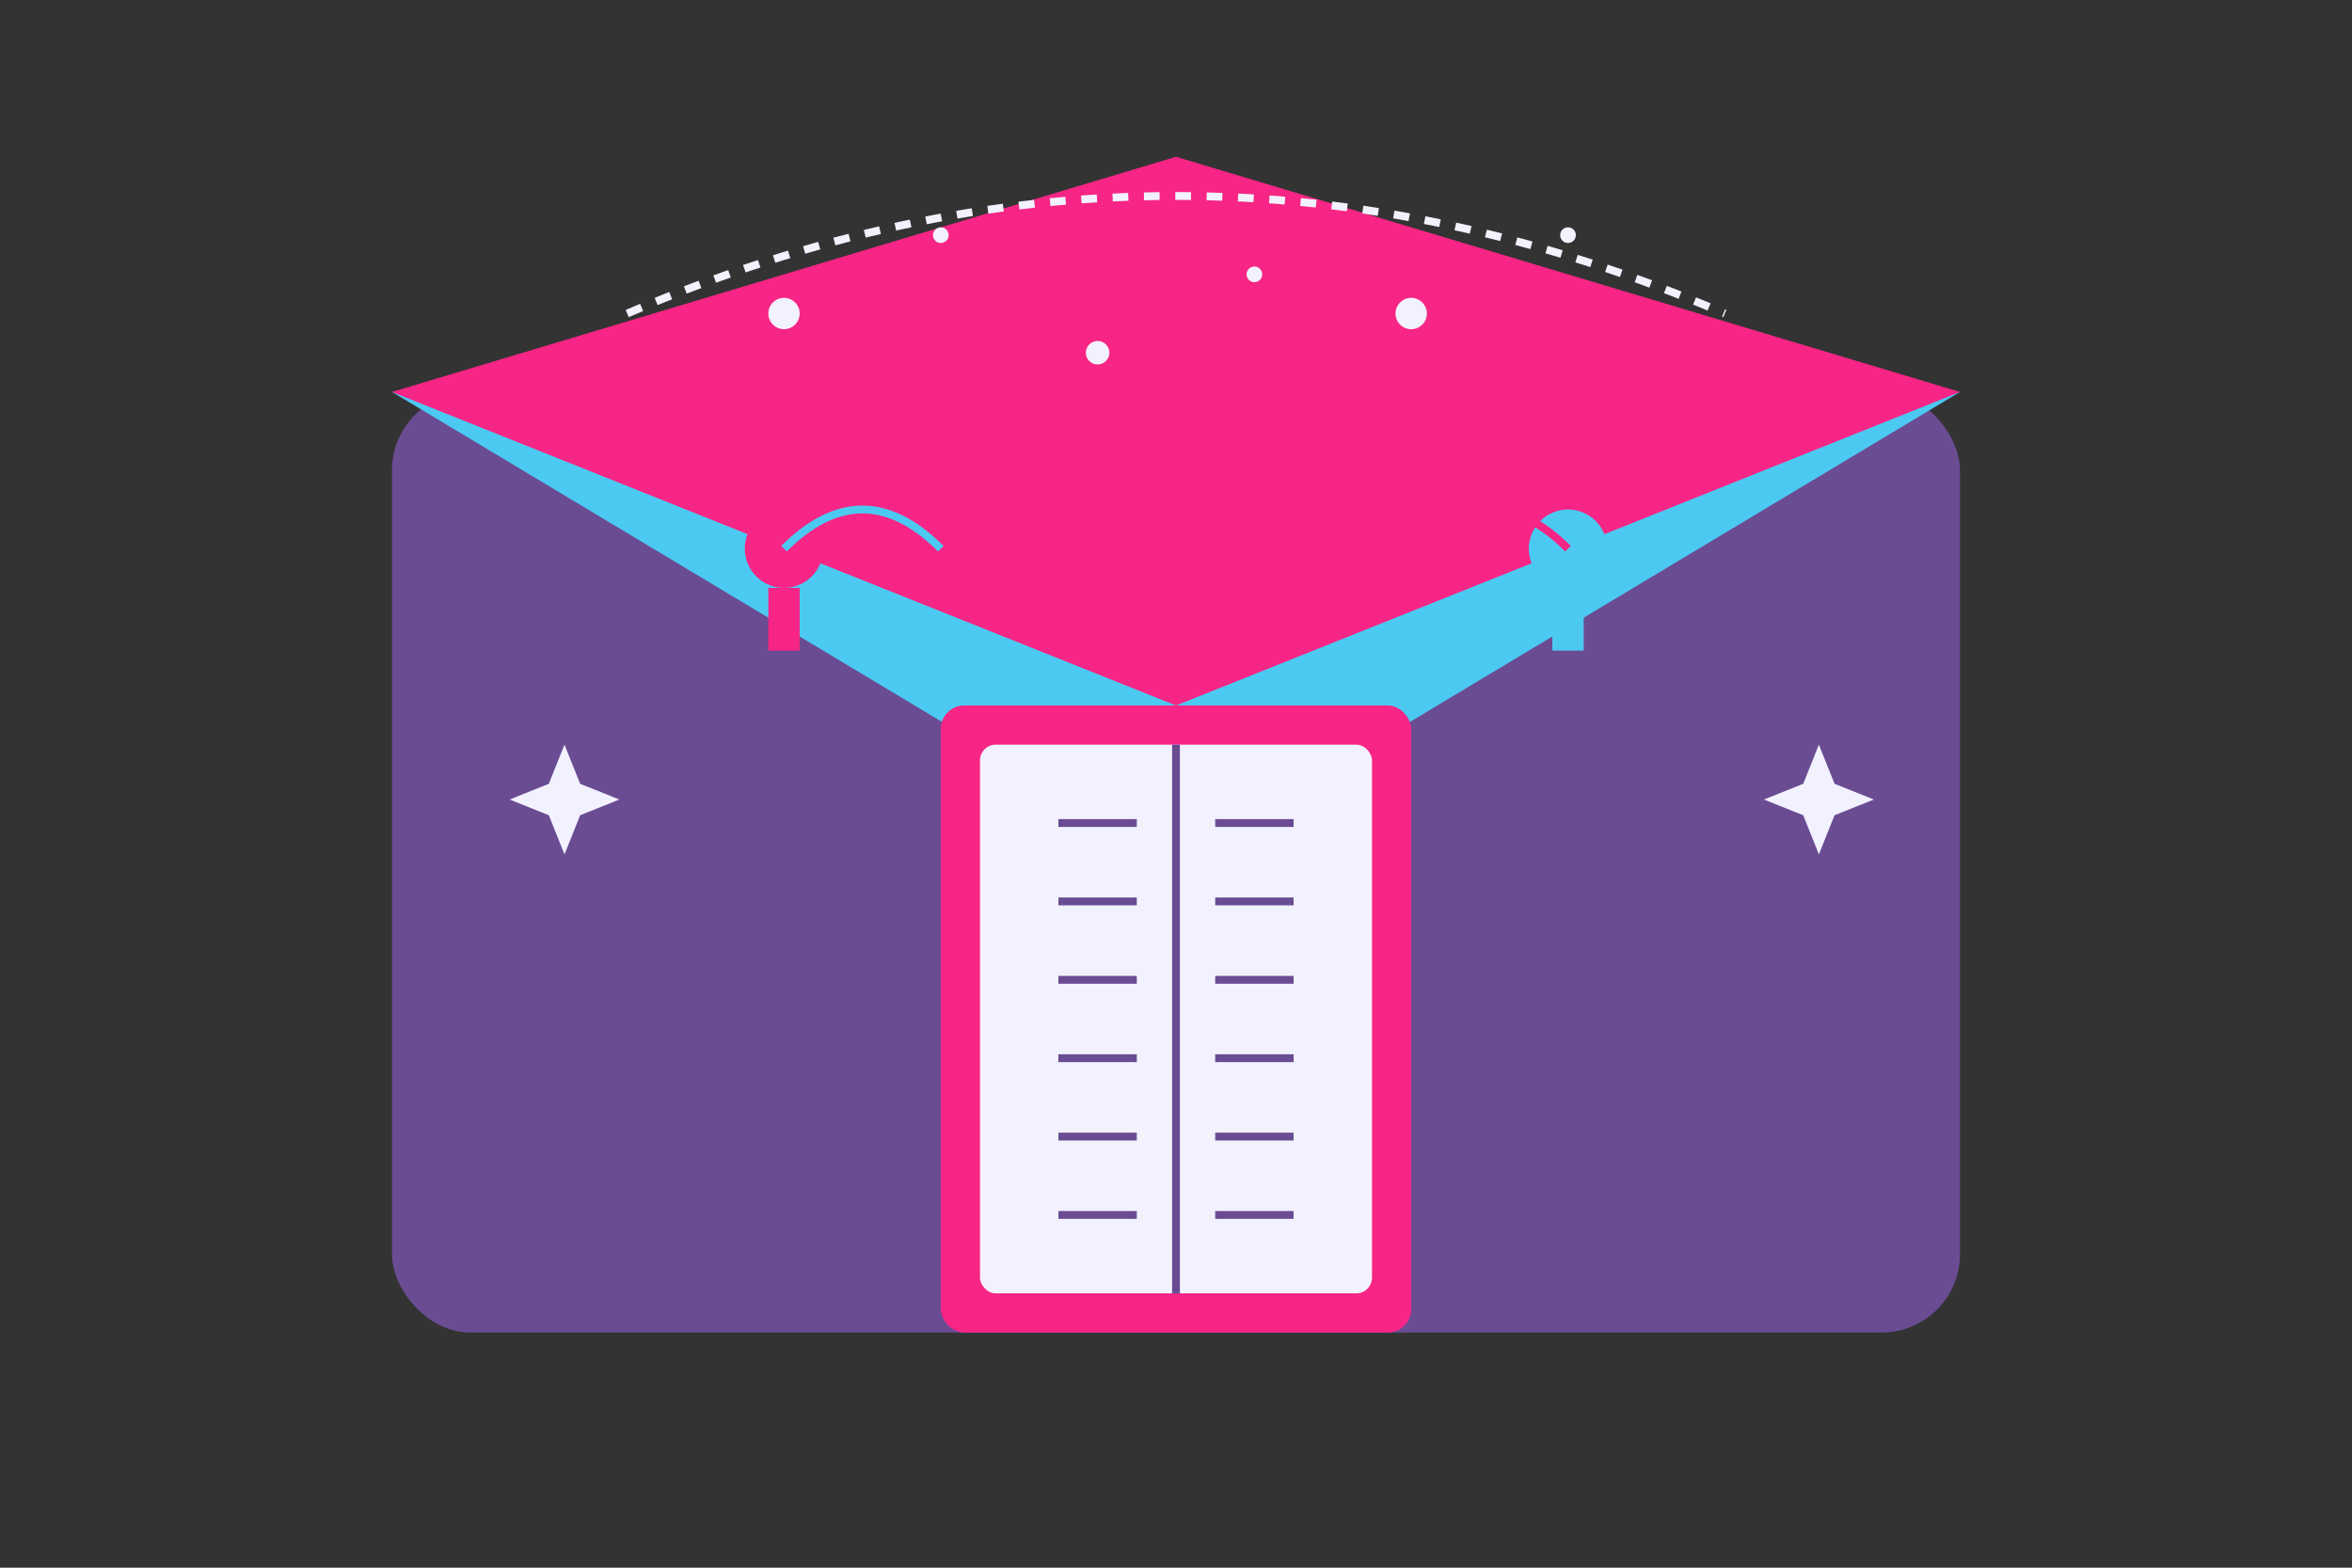 <svg xmlns="http://www.w3.org/2000/svg" viewBox="0 0 300 200" width="300" height="200">
  <rect x="0" y="0" width="300" height="200" fill="#333333" stroke="none"/>
  <!-- Enveloppe magique -->
  <rect x="50" y="50" width="200" height="120" fill="#6a4c93" rx="10" ry="10" />
  <path d="M50,50 L150,110 L250,50" fill="#4cc9f0" />
  
  <!-- Rabat ouvert -->
  <path d="M50,50 L150,90 L250,50 L150,20 Z" fill="#f72585" />
  
  <!-- Étoiles et magie -->
  <path d="M70,100 L72,95 L74,100 L79,102 L74,104 L72,109 L70,104 L65,102 Z" fill="#f2f2ff" />
  <path d="M230,100 L232,95 L234,100 L239,102 L234,104 L232,109 L230,104 L225,102 Z" fill="#f2f2ff" />
  <path d="M150,150 L152,145 L154,150 L159,152 L154,154 L152,159 L150,154 L145,152 Z" fill="#f2f2ff" />
  
  <!-- Petites étoiles volantes -->
  <circle cx="100" cy="40" r="2" fill="#f2f2ff" />
  <circle cx="120" cy="30" r="1" fill="#f2f2ff" />
  <circle cx="140" cy="45" r="1.5" fill="#f2f2ff" />
  <circle cx="160" cy="35" r="1" fill="#f2f2ff" />
  <circle cx="180" cy="40" r="2" fill="#f2f2ff" />
  <circle cx="200" cy="30" r="1" fill="#f2f2ff" />
  
  <!-- Livre sortant de l'enveloppe -->
  <rect x="120" y="90" width="60" height="80" fill="#f72585" rx="3" ry="3" />
  <rect x="125" y="95" width="50" height="70" fill="#f2f2ff" rx="2" ry="2" />
  
  <!-- Pages du livre -->
  <path d="M150,95 L150,165" stroke="#6a4c93" stroke-width="1" />
  <path d="M135,105 L145,105" stroke="#6a4c93" stroke-width="1" />
  <path d="M135,115 L145,115" stroke="#6a4c93" stroke-width="1" />
  <path d="M135,125 L145,125" stroke="#6a4c93" stroke-width="1" />
  <path d="M135,135 L145,135" stroke="#6a4c93" stroke-width="1" />
  <path d="M135,145 L145,145" stroke="#6a4c93" stroke-width="1" />
  <path d="M135,155 L145,155" stroke="#6a4c93" stroke-width="1" />
  
  <path d="M155,105 L165,105" stroke="#6a4c93" stroke-width="1" />
  <path d="M155,115 L165,115" stroke="#6a4c93" stroke-width="1" />
  <path d="M155,125 L165,125" stroke="#6a4c93" stroke-width="1" />
  <path d="M155,135 L165,135" stroke="#6a4c93" stroke-width="1" />
  <path d="M155,145 L165,145" stroke="#6a4c93" stroke-width="1" />
  <path d="M155,155 L165,155" stroke="#6a4c93" stroke-width="1" />
  
  <!-- Personnages miniatures sortant du livre -->
  <circle cx="100" cy="70" r="5" fill="#f72585" /> <!-- Tête -->
  <rect x="98" y="75" width="4" height="8" fill="#f72585" /> <!-- Corps -->
  <path d="M100,70 Q110,60 120,70" stroke="#4cc9f0" stroke-width="1" fill="none" /> <!-- Arc-en-ciel -->
  
  <circle cx="200" cy="70" r="5" fill="#4cc9f0" /> <!-- Tête -->
  <rect x="198" y="75" width="4" height="8" fill="#4cc9f0" /> <!-- Corps -->
  <path d="M200,70 Q190,60 180,70" stroke="#f72585" stroke-width="1" fill="none" /> <!-- Arc-en-ciel -->
  
  <!-- Traînée d'étoiles -->
  <path d="M80,40 Q150,10 220,40" stroke="#f2f2ff" stroke-width="1" stroke-dasharray="2,2" fill="none" />
</svg>